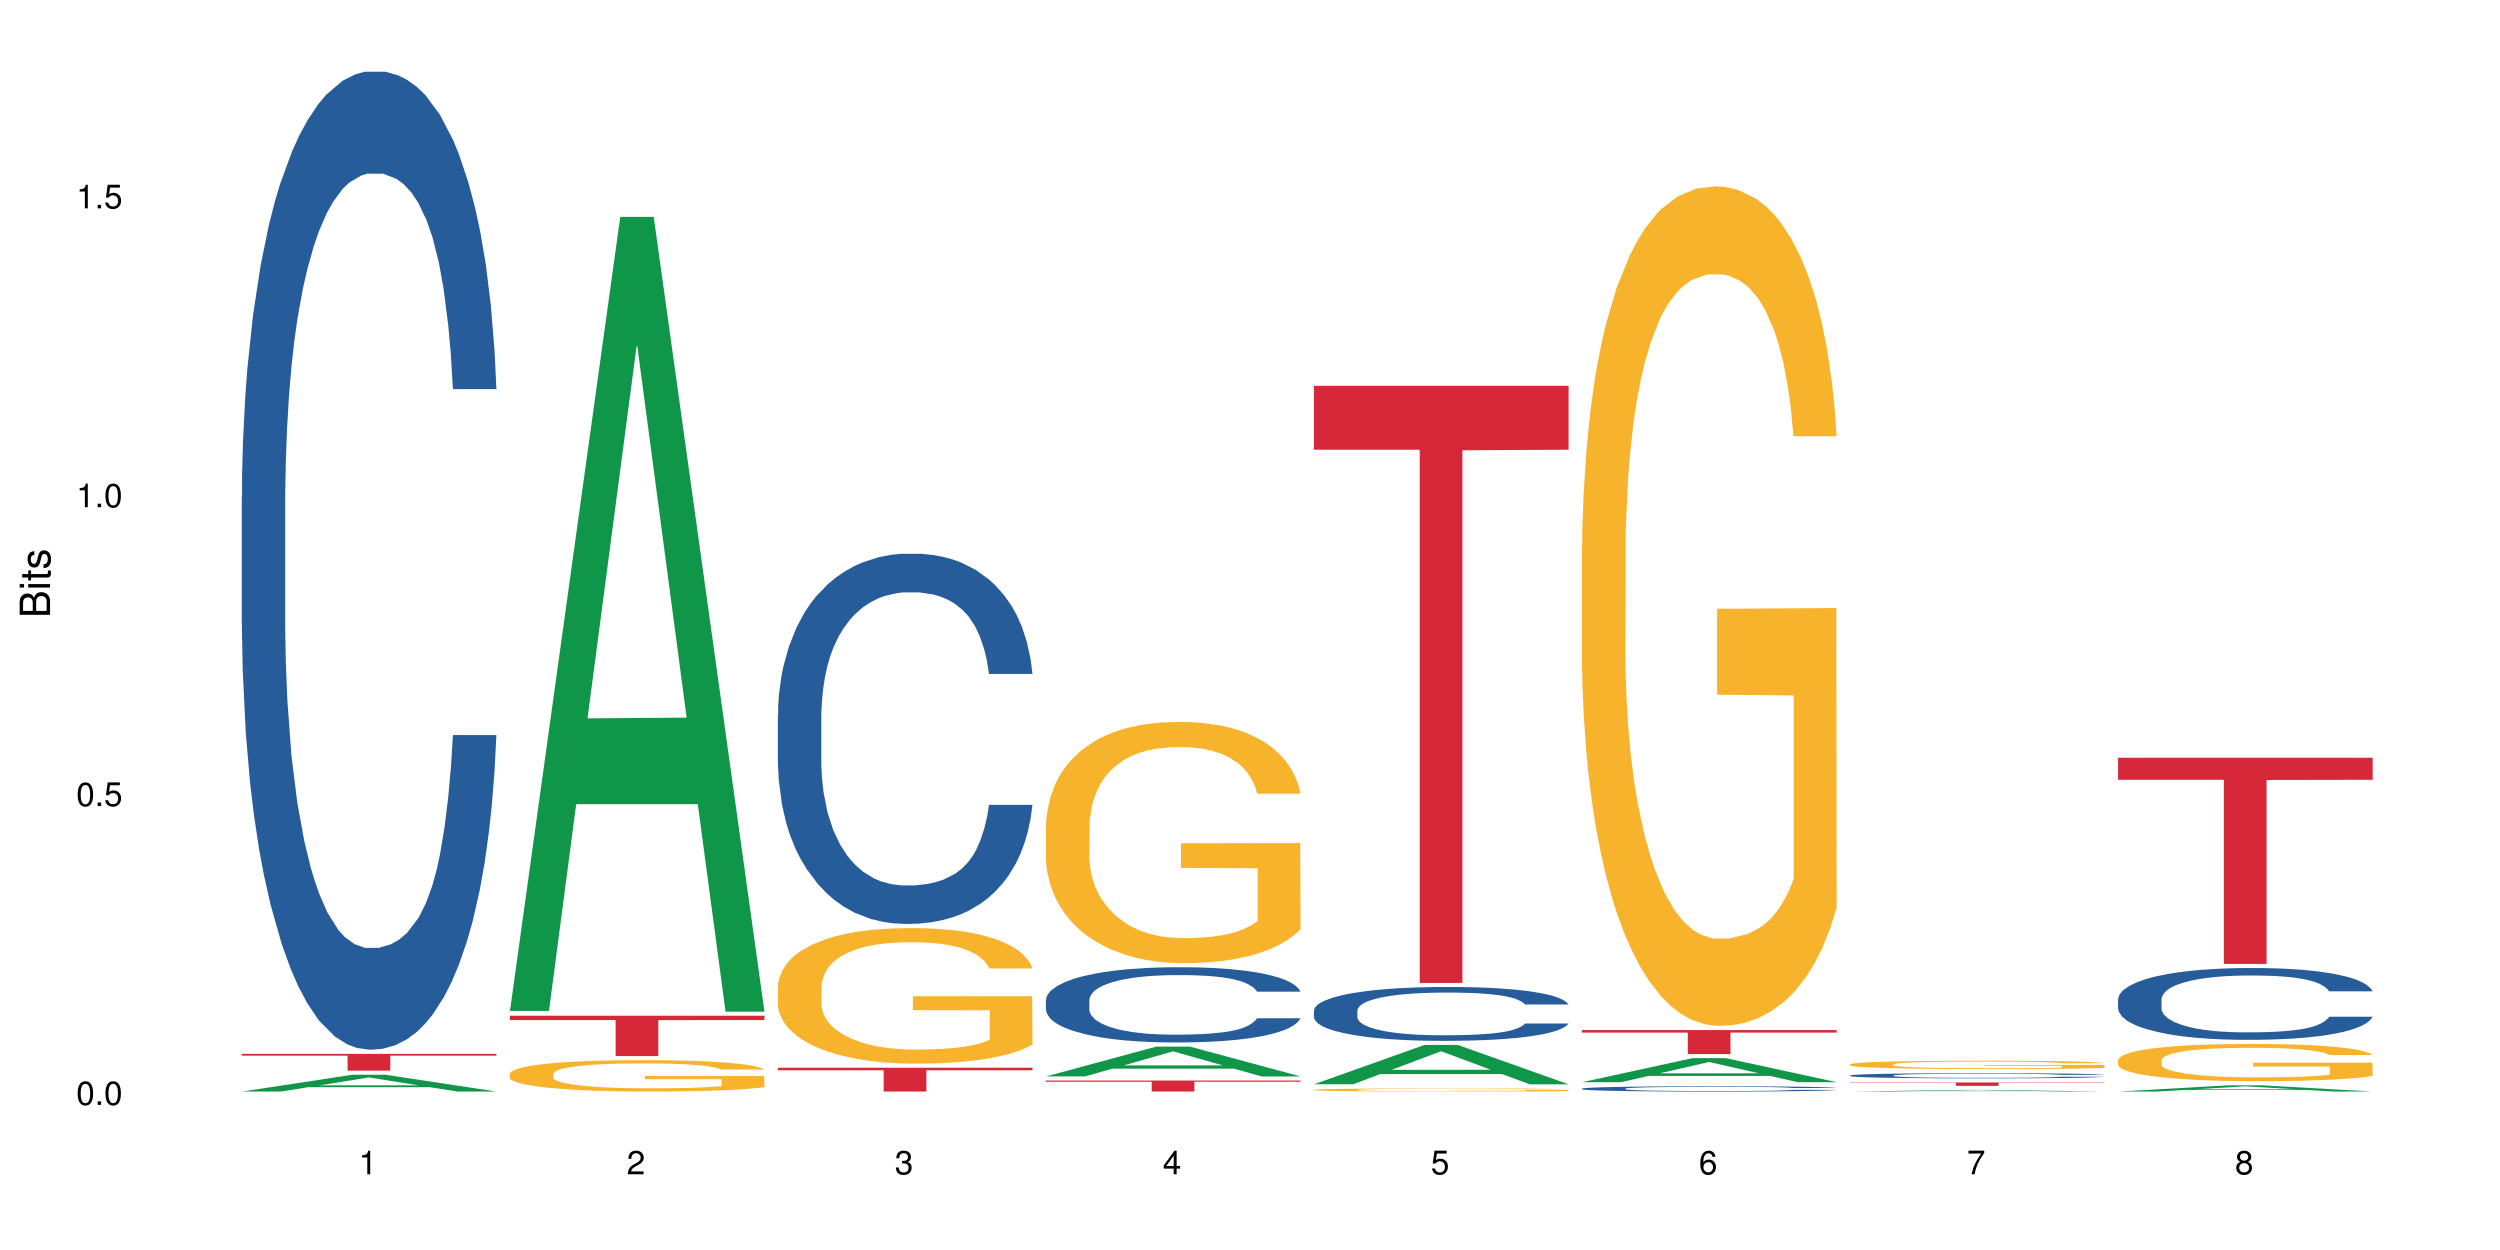 <?xml version="1.0" encoding="UTF-8"?>
<svg xmlns="http://www.w3.org/2000/svg" xmlns:xlink="http://www.w3.org/1999/xlink" width="720pt" height="360pt" viewBox="0 0 720 360" version="1.1">
<defs>
<g>
<symbol overflow="visible" id="glyph0-0">
<path style="stroke:none;" d=""/>
</symbol>
<symbol overflow="visible" id="glyph0-1">
<path style="stroke:none;" d="M 2.641 -6.797 C 2 -6.797 1.422 -6.531 1.078 -6.047 C 0.641 -5.453 0.406 -4.547 0.406 -3.297 C 0.406 -1 1.188 0.219 2.641 0.219 C 4.078 0.219 4.859 -1 4.859 -3.234 C 4.859 -4.562 4.656 -5.438 4.203 -6.047 C 3.844 -6.531 3.281 -6.797 2.641 -6.797 Z M 2.641 -6.047 C 3.547 -6.047 4 -5.125 4 -3.312 C 4 -1.375 3.562 -0.484 2.625 -0.484 C 1.734 -0.484 1.281 -1.422 1.281 -3.281 C 1.281 -5.141 1.734 -6.047 2.641 -6.047 Z M 2.641 -6.047 "/>
</symbol>
<symbol overflow="visible" id="glyph0-2">
<path style="stroke:none;" d="M 1.828 -1 L 0.828 -1 L 0.828 0 L 1.828 0 Z M 1.828 -1 "/>
</symbol>
<symbol overflow="visible" id="glyph0-3">
<path style="stroke:none;" d="M 4.562 -6.797 L 1.062 -6.797 L 0.547 -3.094 L 1.328 -3.094 C 1.719 -3.562 2.047 -3.734 2.578 -3.734 C 3.484 -3.734 4.062 -3.109 4.062 -2.094 C 4.062 -1.125 3.484 -0.531 2.578 -0.531 C 1.828 -0.531 1.375 -0.906 1.188 -1.672 L 0.328 -1.672 C 0.453 -1.109 0.547 -0.844 0.75 -0.594 C 1.125 -0.078 1.828 0.219 2.594 0.219 C 3.969 0.219 4.922 -0.781 4.922 -2.219 C 4.922 -3.562 4.031 -4.484 2.719 -4.484 C 2.25 -4.484 1.859 -4.359 1.469 -4.062 L 1.734 -5.969 L 4.562 -5.969 Z M 4.562 -6.797 "/>
</symbol>
<symbol overflow="visible" id="glyph0-4">
<path style="stroke:none;" d="M 2.484 -4.844 L 2.484 0 L 3.328 0 L 3.328 -6.797 L 2.766 -6.797 C 2.469 -5.75 2.281 -5.609 0.984 -5.453 L 0.984 -4.844 Z M 2.484 -4.844 "/>
</symbol>
<symbol overflow="visible" id="glyph0-5">
<path style="stroke:none;" d="M 4.859 -0.828 L 1.281 -0.828 C 1.359 -1.391 1.672 -1.75 2.5 -2.234 L 3.469 -2.75 C 4.406 -3.266 4.906 -3.969 4.906 -4.812 C 4.906 -5.375 4.672 -5.906 4.266 -6.266 C 3.859 -6.625 3.375 -6.797 2.719 -6.797 C 1.859 -6.797 1.219 -6.5 0.844 -5.922 C 0.609 -5.562 0.5 -5.125 0.484 -4.438 L 1.328 -4.438 C 1.359 -4.906 1.406 -5.188 1.531 -5.406 C 1.75 -5.812 2.188 -6.062 2.703 -6.062 C 3.469 -6.062 4.031 -5.516 4.031 -4.781 C 4.031 -4.25 3.719 -3.797 3.125 -3.438 L 2.234 -2.938 C 0.812 -2.141 0.406 -1.5 0.328 0 L 4.859 0 Z M 4.859 -0.828 "/>
</symbol>
<symbol overflow="visible" id="glyph0-6">
<path style="stroke:none;" d="M 2.125 -3.125 L 2.578 -3.125 C 3.516 -3.125 3.984 -2.703 3.984 -1.891 C 3.984 -1.031 3.469 -0.531 2.578 -0.531 C 1.656 -0.531 1.203 -0.984 1.156 -1.969 L 0.312 -1.969 C 0.344 -1.422 0.438 -1.078 0.609 -0.766 C 0.953 -0.109 1.625 0.219 2.547 0.219 C 3.953 0.219 4.859 -0.609 4.859 -1.906 C 4.859 -2.766 4.516 -3.25 3.703 -3.516 C 4.344 -3.766 4.656 -4.25 4.656 -4.938 C 4.656 -6.109 3.875 -6.797 2.578 -6.797 C 1.203 -6.797 0.484 -6.047 0.453 -4.609 L 1.297 -4.609 C 1.312 -5.016 1.344 -5.25 1.453 -5.453 C 1.641 -5.828 2.062 -6.062 2.594 -6.062 C 3.344 -6.062 3.797 -5.625 3.797 -4.906 C 3.797 -4.422 3.609 -4.141 3.25 -3.984 C 3.016 -3.891 2.719 -3.844 2.125 -3.844 Z M 2.125 -3.125 "/>
</symbol>
<symbol overflow="visible" id="glyph0-7">
<path style="stroke:none;" d="M 3.141 -1.625 L 3.141 0 L 3.984 0 L 3.984 -1.625 L 4.984 -1.625 L 4.984 -2.391 L 3.984 -2.391 L 3.984 -6.797 L 3.359 -6.797 L 0.266 -2.516 L 0.266 -1.625 Z M 3.141 -2.391 L 1 -2.391 L 3.141 -5.359 Z M 3.141 -2.391 "/>
</symbol>
<symbol overflow="visible" id="glyph0-8">
<path style="stroke:none;" d="M 4.781 -5.031 C 4.609 -6.141 3.891 -6.797 2.844 -6.797 C 2.094 -6.797 1.422 -6.438 1.031 -5.828 C 0.609 -5.172 0.406 -4.344 0.406 -3.094 C 0.406 -1.953 0.578 -1.234 0.984 -0.625 C 1.359 -0.078 1.953 0.219 2.703 0.219 C 3.984 0.219 4.922 -0.734 4.922 -2.078 C 4.922 -3.344 4.062 -4.234 2.844 -4.234 C 2.172 -4.234 1.641 -3.969 1.281 -3.469 C 1.281 -5.125 1.828 -6.047 2.797 -6.047 C 3.391 -6.047 3.797 -5.672 3.938 -5.031 Z M 2.734 -3.484 C 3.547 -3.484 4.062 -2.922 4.062 -2 C 4.062 -1.156 3.484 -0.531 2.703 -0.531 C 1.922 -0.531 1.328 -1.188 1.328 -2.047 C 1.328 -2.891 1.906 -3.484 2.734 -3.484 Z M 2.734 -3.484 "/>
</symbol>
<symbol overflow="visible" id="glyph0-9">
<path style="stroke:none;" d="M 4.984 -6.797 L 0.438 -6.797 L 0.438 -5.969 L 4.109 -5.969 C 2.5 -3.656 1.828 -2.234 1.328 0 L 2.219 0 C 2.594 -2.172 3.453 -4.047 4.984 -6.094 Z M 4.984 -6.797 "/>
</symbol>
<symbol overflow="visible" id="glyph0-10">
<path style="stroke:none;" d="M 3.75 -3.578 C 4.453 -4 4.688 -4.344 4.688 -4.984 C 4.688 -6.047 3.844 -6.797 2.641 -6.797 C 1.438 -6.797 0.594 -6.047 0.594 -4.984 C 0.594 -4.359 0.828 -4.016 1.516 -3.578 C 0.734 -3.203 0.359 -2.641 0.359 -1.891 C 0.359 -0.641 1.297 0.219 2.641 0.219 C 3.984 0.219 4.922 -0.641 4.922 -1.875 C 4.922 -2.641 4.531 -3.203 3.75 -3.578 Z M 2.641 -6.047 C 3.359 -6.047 3.812 -5.625 3.812 -4.969 C 3.812 -4.344 3.344 -3.922 2.641 -3.922 C 1.922 -3.922 1.453 -4.344 1.453 -4.984 C 1.453 -5.625 1.922 -6.047 2.641 -6.047 Z M 2.641 -3.203 C 3.484 -3.203 4.062 -2.672 4.062 -1.875 C 4.062 -1.062 3.484 -0.531 2.625 -0.531 C 1.797 -0.531 1.219 -1.078 1.219 -1.875 C 1.219 -2.672 1.797 -3.203 2.641 -3.203 Z M 2.641 -3.203 "/>
</symbol>
<symbol overflow="visible" id="glyph1-0">
<path style="stroke:none;" d=""/>
</symbol>
<symbol overflow="visible" id="glyph1-1">
<path style="stroke:none;" d="M 0 -0.953 L 0 -4.891 C 0 -5.719 -0.234 -6.344 -0.734 -6.797 C -1.188 -7.234 -1.812 -7.469 -2.5 -7.469 C -3.547 -7.469 -4.188 -7 -4.625 -5.875 C -4.984 -6.672 -5.641 -7.094 -6.531 -7.094 C -7.156 -7.094 -7.734 -6.859 -8.141 -6.391 C -8.562 -5.938 -8.75 -5.344 -8.75 -4.5 L -8.75 -0.953 Z M -4.984 -2.062 L -7.766 -2.062 L -7.766 -4.219 C -7.766 -4.844 -7.688 -5.203 -7.453 -5.5 C -7.219 -5.812 -6.859 -5.969 -6.375 -5.969 C -5.906 -5.969 -5.531 -5.812 -5.297 -5.5 C -5.062 -5.203 -4.984 -4.844 -4.984 -4.219 Z M -0.984 -2.062 L -4 -2.062 L -4 -4.781 C -4 -5.328 -3.859 -5.688 -3.578 -5.953 C -3.297 -6.219 -2.922 -6.359 -2.484 -6.359 C -2.062 -6.359 -1.688 -6.219 -1.406 -5.953 C -1.109 -5.688 -0.984 -5.328 -0.984 -4.781 Z M -0.984 -2.062 "/>
</symbol>
<symbol overflow="visible" id="glyph1-2">
<path style="stroke:none;" d="M -6.281 -1.797 L -6.281 -0.797 L 0 -0.797 L 0 -1.797 Z M -8.75 -1.797 L -8.75 -0.797 L -7.484 -0.797 L -7.484 -1.797 Z M -8.75 -1.797 "/>
</symbol>
<symbol overflow="visible" id="glyph1-3">
<path style="stroke:none;" d="M -6.281 -3.047 L -6.281 -2.016 L -8.016 -2.016 L -8.016 -1.016 L -6.281 -1.016 L -6.281 -0.172 L -5.469 -0.172 L -5.469 -1.016 L -0.719 -1.016 C -0.078 -1.016 0.281 -1.453 0.281 -2.234 C 0.281 -2.469 0.25 -2.719 0.188 -3.047 L -0.641 -3.047 C -0.609 -2.922 -0.594 -2.766 -0.594 -2.562 C -0.594 -2.141 -0.719 -2.016 -1.156 -2.016 L -5.469 -2.016 L -5.469 -3.047 Z M -6.281 -3.047 "/>
</symbol>
<symbol overflow="visible" id="glyph1-4">
<path style="stroke:none;" d="M -4.531 -5.25 C -5.766 -5.25 -6.469 -4.422 -6.469 -2.969 C -6.469 -1.516 -5.719 -0.562 -4.547 -0.562 C -3.562 -0.562 -3.094 -1.062 -2.734 -2.562 L -2.516 -3.484 C -2.344 -4.188 -2.094 -4.469 -1.625 -4.469 C -1.047 -4.469 -0.641 -3.875 -0.641 -3 C -0.641 -2.453 -0.797 -2 -1.062 -1.75 C -1.25 -1.594 -1.422 -1.531 -1.875 -1.469 L -1.875 -0.406 C -0.422 -0.453 0.281 -1.266 0.281 -2.922 C 0.281 -4.5 -0.5 -5.516 -1.719 -5.516 C -2.656 -5.516 -3.172 -4.984 -3.469 -3.734 L -3.703 -2.766 C -3.891 -1.953 -4.156 -1.609 -4.594 -1.609 C -5.172 -1.609 -5.547 -2.125 -5.547 -2.938 C -5.547 -3.75 -5.203 -4.172 -4.531 -4.203 Z M -4.531 -5.25 "/>
</symbol>
</g>
</defs>
<g id="surface46250">
<rect x="0" y="0" width="720" height="360" style="fill:rgb(100%,100%,100%);fill-opacity:1;stroke:none;"/>
<path style=" stroke:none;fill-rule:nonzero;fill:rgb(6.275%,58.824%,28.235%);fill-opacity:1;" d="M 69.629 314.367 L 69.707 314.363 L 101.441 309.531 L 111.078 309.531 L 142.965 314.371 L 131.762 314.371 L 123.77 313.109 L 88.746 313.109 L 80.91 314.367 L 69.629 314.367 L 92.117 312.586 L 120.559 312.582 L 106.375 310.324 L 106.219 310.316 L 106.062 310.332 L 92.039 312.582 L 92.117 312.586 Z M 69.629 314.367 "/>
<path style=" stroke:none;fill-rule:nonzero;fill:rgb(14.51%,36.078%,60%);fill-opacity:1;" d="M 69.629 143.219 L 69.719 142.961 L 69.719 136.781 L 69.988 126.996 L 70.613 114.641 L 71.238 106.145 L 72.848 90.953 L 75.086 76.277 L 77.41 64.949 L 79.109 58.254 L 80.629 53.105 L 84.117 43.578 L 86.355 38.688 L 88.77 34.309 L 91.719 29.934 L 93.867 27.355 L 98.695 23.238 L 102.273 21.434 L 105.047 20.664 L 111.039 20.664 L 114.613 21.691 L 117.207 22.98 L 120.07 25.039 L 122.484 27.355 L 126.688 33.023 L 130.445 40.23 L 132.145 44.352 L 134.828 52.332 L 136.883 60.055 L 138.316 66.75 L 139.926 76.277 L 141.355 87.863 L 142.43 100.992 L 142.965 112.066 L 130.445 112.066 L 129.82 101.766 L 129.102 93.785 L 127.762 83.227 L 126.422 75.762 L 124.543 68.293 L 122.844 63.402 L 120.516 58.512 L 118.461 55.422 L 116.312 53.105 L 114.258 51.559 L 110.32 50.016 L 105.762 50.016 L 104.062 50.531 L 100.574 52.59 L 98.695 54.391 L 96.012 57.996 L 94.133 61.344 L 91.898 66.492 L 90.379 70.871 L 88.5 77.562 L 87.16 83.484 L 85.637 91.98 L 84.742 98.418 L 83.938 105.629 L 83.223 114.125 L 82.688 123.137 L 82.328 132.664 L 82.148 141.93 L 82.148 181.84 L 82.328 191.109 L 82.777 201.922 L 83.938 217.629 L 85.637 231.273 L 87.605 242.086 L 89.484 249.812 L 90.559 253.414 L 91.988 257.535 L 94.223 262.684 L 97.445 267.832 L 99.32 269.895 L 102.184 271.953 L 105.137 272.984 L 109.07 272.984 L 112.559 271.953 L 114.883 270.664 L 117.297 268.605 L 120.605 264.23 L 122.664 260.109 L 124.453 255.219 L 125.793 250.324 L 126.688 246.207 L 128.031 238.223 L 129.102 229.469 L 129.906 220.461 L 130.445 211.707 L 142.965 211.707 L 142.43 222.004 L 141.625 232.047 L 140.82 239.512 L 139.566 248.523 L 138.137 256.504 L 136.078 265.516 L 134.379 271.438 L 132.145 277.875 L 130.086 282.766 L 127.852 287.145 L 124.543 292.293 L 122.395 294.867 L 120.07 297.184 L 117.297 299.246 L 113.809 301.047 L 110.055 302.078 L 106.566 302.336 L 102.809 301.82 L 100.035 300.789 L 96.371 298.473 L 91.809 293.84 L 88.5 288.945 L 85.906 284.055 L 83.672 278.906 L 81.168 271.953 L 77.945 260.625 L 75.98 251.871 L 74.637 244.66 L 73.117 234.621 L 72.043 225.609 L 70.793 211.191 L 69.898 192.91 L 69.629 178.75 Z M 69.629 143.219 "/>
<path style=" stroke:none;fill-rule:nonzero;fill:rgb(83.922%,15.686%,22.353%);fill-opacity:1;" d="M 69.629 303.516 L 142.965 303.516 L 142.965 304.031 L 112.402 304.035 L 112.402 308.352 L 100.105 308.352 L 100.105 304.039 L 99.926 304.031 L 69.629 304.031 Z M 69.629 303.516 "/>
<path style=" stroke:none;fill-rule:nonzero;fill:rgb(6.275%,58.824%,28.235%);fill-opacity:1;" d="M 146.824 291.145 L 146.902 290.93 L 178.637 62.449 L 188.273 62.449 L 220.16 291.363 L 208.957 291.363 L 200.965 231.609 L 165.941 231.609 L 158.109 291.145 L 146.824 291.145 L 169.312 206.891 L 197.754 206.676 L 183.57 99.848 L 183.414 99.633 L 183.258 100.277 L 169.234 206.676 L 169.312 206.891 Z M 146.824 291.145 "/>
<path style=" stroke:none;fill-rule:nonzero;fill:rgb(96.863%,70.196%,16.863%);fill-opacity:1;" d="M 146.824 309.199 L 146.914 309.191 L 146.914 309.023 L 147.273 308.652 L 148.168 308.141 L 149.328 307.719 L 150.582 307.391 L 151.387 307.215 L 152.727 306.969 L 153.891 306.785 L 156.844 306.414 L 160.598 306.066 L 162.656 305.918 L 164.98 305.777 L 168.289 305.621 L 169.809 305.562 L 174.461 305.43 L 179.738 305.348 L 185.551 305.324 L 188.234 305.332 L 191.898 305.363 L 196.91 305.457 L 199.77 305.539 L 202.008 305.621 L 204.332 305.73 L 207.195 305.895 L 209.875 306.094 L 212.023 306.289 L 214.168 306.539 L 215.957 306.805 L 217.477 307.094 L 218.82 307.438 L 219.625 307.727 L 220.16 308.016 L 207.73 308.016 L 207.016 307.727 L 206.211 307.504 L 204.867 307.23 L 203.527 307.035 L 202.184 306.879 L 199.68 306.664 L 197.535 306.531 L 194.852 306.414 L 192.258 306.34 L 189.305 306.289 L 187.52 306.273 L 182.777 306.273 L 178.484 306.332 L 175.98 306.398 L 174.191 306.465 L 171.688 306.59 L 170.168 306.688 L 169.273 306.754 L 166.59 307.008 L 164.801 307.242 L 163.816 307.398 L 162.566 307.645 L 161.672 307.867 L 160.688 308.199 L 160.152 308.445 L 159.434 309.008 L 159.348 310.496 L 159.613 310.809 L 160.152 311.148 L 160.867 311.445 L 161.941 311.762 L 163.012 312 L 164.891 312.32 L 166.5 312.535 L 167.754 312.676 L 170.168 312.898 L 171.152 312.973 L 173.477 313.125 L 175.891 313.238 L 178.844 313.34 L 181.078 313.387 L 184.656 313.43 L 189.219 313.43 L 194.582 313.379 L 197.98 313.312 L 200.309 313.246 L 201.828 313.188 L 203.707 313.098 L 205.047 313.016 L 206.301 312.926 L 207.82 312.785 L 207.82 310.809 L 185.73 310.801 L 185.73 309.875 L 220.07 309.867 L 220.16 313.098 L 218.285 313.32 L 215.957 313.535 L 213.723 313.703 L 211.398 313.844 L 208.086 314 L 205.406 314.098 L 201.289 314.215 L 197.535 314.289 L 193.598 314.336 L 190.113 314.363 L 185.996 314.371 L 182.332 314.355 L 178.395 314.305 L 175.266 314.238 L 172.402 314.156 L 169.543 314.047 L 165.965 313.875 L 163.641 313.734 L 161.223 313.562 L 158.809 313.355 L 156.664 313.133 L 155.23 312.957 L 153.801 312.758 L 152.281 312.512 L 150.852 312.23 L 149.777 311.977 L 148.793 311.684 L 148.078 311.414 L 147.363 311.043 L 147.004 310.742 L 146.824 310.488 Z M 146.824 309.199 "/>
<path style=" stroke:none;fill-rule:nonzero;fill:rgb(83.922%,15.686%,22.353%);fill-opacity:1;" d="M 146.824 292.539 L 220.16 292.539 L 220.16 293.781 L 189.598 293.793 L 189.598 304.145 L 177.301 304.145 L 177.301 293.805 L 177.121 293.781 L 146.824 293.781 Z M 146.824 292.539 "/>
<path style=" stroke:none;fill-rule:nonzero;fill:rgb(14.51%,36.078%,60%);fill-opacity:1;" d="M 224.02 205.879 L 224.109 205.781 L 224.109 203.445 L 224.379 199.742 L 225.004 195.062 L 225.633 191.848 L 227.242 186.098 L 229.477 180.543 L 231.801 176.254 L 233.5 173.723 L 235.023 171.773 L 238.508 168.164 L 240.746 166.312 L 243.16 164.656 L 246.113 163 L 248.258 162.027 L 253.086 160.469 L 256.664 159.785 L 259.438 159.492 L 265.43 159.492 L 269.008 159.883 L 271.602 160.371 L 274.461 161.148 L 276.875 162.027 L 281.082 164.172 L 284.836 166.898 L 286.535 168.457 L 289.219 171.48 L 291.277 174.402 L 292.707 176.938 L 294.316 180.543 L 295.746 184.926 L 296.82 189.898 L 297.355 194.09 L 284.836 194.09 L 284.211 190.191 L 283.496 187.168 L 282.152 183.172 L 280.812 180.348 L 278.934 177.52 L 277.234 175.668 L 274.91 173.816 L 272.852 172.648 L 270.707 171.773 L 268.648 171.188 L 264.715 170.602 L 260.152 170.602 L 258.453 170.797 L 254.965 171.578 L 253.086 172.258 L 250.406 173.625 L 248.527 174.891 L 246.289 176.84 L 244.77 178.496 L 242.891 181.031 L 241.551 183.27 L 240.031 186.488 L 239.137 188.922 L 238.332 191.652 L 237.613 194.867 L 237.078 198.277 L 236.723 201.883 L 236.543 205.395 L 236.543 220.496 L 236.723 224.008 L 237.168 228.098 L 238.332 234.043 L 240.031 239.207 L 241.996 243.301 L 243.875 246.227 L 244.949 247.59 L 246.379 249.148 L 248.617 251.098 L 251.836 253.047 L 253.715 253.828 L 256.574 254.605 L 259.527 254.996 L 263.461 254.996 L 266.949 254.605 L 269.273 254.117 L 271.691 253.34 L 275 251.684 L 277.055 250.125 L 278.844 248.273 L 280.188 246.422 L 281.082 244.859 L 282.422 241.84 L 283.496 238.527 L 284.301 235.117 L 284.836 231.801 L 297.355 231.801 L 296.82 235.699 L 296.016 239.5 L 295.211 242.328 L 293.957 245.738 L 292.527 248.758 L 290.473 252.168 L 288.773 254.41 L 286.535 256.848 L 284.48 258.699 L 282.242 260.355 L 278.934 262.305 L 276.789 263.281 L 274.461 264.156 L 271.691 264.938 L 268.203 265.617 L 264.445 266.008 L 260.957 266.105 L 257.203 265.91 L 254.43 265.52 L 250.762 264.645 L 246.199 262.891 L 242.891 261.039 L 240.297 259.188 L 238.062 257.238 L 235.559 254.605 L 232.34 250.316 L 230.371 247.004 L 229.031 244.277 L 227.508 240.477 L 226.438 237.066 L 225.184 231.605 L 224.289 224.688 L 224.02 219.328 Z M 224.02 205.879 "/>
<path style=" stroke:none;fill-rule:nonzero;fill:rgb(96.863%,70.196%,16.863%);fill-opacity:1;" d="M 224.02 284.008 L 224.109 283.973 L 224.109 283.258 L 224.469 281.652 L 225.363 279.441 L 226.523 277.625 L 227.777 276.199 L 228.582 275.449 L 229.926 274.379 L 231.086 273.598 L 234.039 271.992 L 237.793 270.492 L 239.852 269.852 L 242.176 269.246 L 245.484 268.57 L 247.004 268.32 L 251.656 267.75 L 256.934 267.391 L 262.746 267.285 L 265.43 267.32 L 269.098 267.465 L 274.105 267.855 L 276.965 268.211 L 279.203 268.57 L 281.527 269.031 L 284.391 269.746 L 287.074 270.602 L 289.219 271.457 L 291.367 272.527 L 293.152 273.668 L 294.676 274.914 L 296.016 276.414 L 296.82 277.66 L 297.355 278.91 L 284.926 278.91 L 284.211 277.66 L 283.406 276.699 L 282.062 275.52 L 280.723 274.664 L 279.383 273.988 L 276.875 273.062 L 274.73 272.492 L 272.047 271.992 L 269.453 271.672 L 266.504 271.457 L 264.715 271.387 L 259.973 271.387 L 255.68 271.637 L 253.176 271.922 L 251.387 272.207 L 248.883 272.738 L 247.363 273.168 L 246.469 273.453 L 243.785 274.559 L 241.996 275.559 L 241.016 276.234 L 239.762 277.305 L 238.867 278.266 L 237.883 279.691 L 237.348 280.762 L 236.633 283.188 L 236.543 289.605 L 236.809 290.961 L 237.348 292.422 L 238.062 293.703 L 239.137 295.059 L 240.207 296.094 L 242.086 297.484 L 243.695 298.41 L 244.949 299.016 L 247.363 299.98 L 248.348 300.301 L 250.672 300.941 L 253.086 301.441 L 256.039 301.871 L 258.273 302.082 L 261.852 302.262 L 266.414 302.262 L 271.777 302.047 L 275.176 301.762 L 277.504 301.477 L 279.023 301.227 L 280.902 300.836 L 282.242 300.48 L 283.496 300.086 L 285.016 299.48 L 285.016 290.961 L 262.926 290.922 L 262.926 286.93 L 297.27 286.895 L 297.355 300.836 L 295.48 301.797 L 293.152 302.727 L 290.918 303.438 L 288.594 304.043 L 285.285 304.723 L 282.602 305.148 L 278.488 305.648 L 274.73 305.969 L 270.797 306.184 L 267.309 306.289 L 263.195 306.328 L 259.527 306.254 L 255.59 306.043 L 252.461 305.758 L 249.598 305.398 L 246.738 304.938 L 243.16 304.188 L 240.836 303.582 L 238.422 302.832 L 236.004 301.941 L 233.859 300.977 L 232.43 300.23 L 230.996 299.375 L 229.477 298.305 L 228.047 297.094 L 226.973 295.988 L 225.988 294.738 L 225.273 293.562 L 224.559 291.957 L 224.199 290.676 L 224.02 289.57 Z M 224.02 284.008 "/>
<path style=" stroke:none;fill-rule:nonzero;fill:rgb(83.922%,15.686%,22.353%);fill-opacity:1;" d="M 224.02 307.508 L 297.355 307.508 L 297.355 308.242 L 266.793 308.246 L 266.793 314.371 L 254.496 314.371 L 254.496 308.254 L 254.316 308.242 L 224.02 308.242 Z M 224.02 307.508 "/>
<path style=" stroke:none;fill-rule:nonzero;fill:rgb(6.275%,58.824%,28.235%);fill-opacity:1;" d="M 301.219 310.012 L 301.297 310.004 L 333.027 301.414 L 342.664 301.414 L 374.555 310.02 L 363.348 310.02 L 355.355 307.773 L 320.336 307.773 L 312.5 310.012 L 301.219 310.012 L 323.703 306.844 L 352.145 306.836 L 337.965 302.82 L 337.809 302.812 L 337.648 302.836 L 323.625 306.836 L 323.703 306.844 Z M 301.219 310.012 "/>
<path style=" stroke:none;fill-rule:nonzero;fill:rgb(14.51%,36.078%,60%);fill-opacity:1;" d="M 301.219 288 L 301.305 287.98 L 301.305 287.508 L 301.574 286.754 L 302.199 285.805 L 302.828 285.152 L 304.438 283.984 L 306.672 282.855 L 308.996 281.984 L 310.695 281.469 L 312.219 281.074 L 315.707 280.34 L 317.941 279.965 L 320.355 279.629 L 323.309 279.293 L 325.453 279.094 L 330.285 278.777 L 333.859 278.637 L 336.633 278.578 L 342.625 278.578 L 346.203 278.656 L 348.797 278.758 L 351.656 278.914 L 354.074 279.094 L 358.277 279.527 L 362.031 280.082 L 363.73 280.398 L 366.414 281.012 L 368.473 281.605 L 369.902 282.121 L 371.512 282.855 L 372.945 283.746 L 374.016 284.754 L 374.555 285.605 L 362.031 285.605 L 361.406 284.812 L 360.691 284.199 L 359.348 283.391 L 358.008 282.816 L 356.129 282.242 L 354.43 281.863 L 352.105 281.488 L 350.047 281.25 L 347.902 281.074 L 345.844 280.953 L 341.91 280.836 L 337.348 280.836 L 335.648 280.875 L 332.16 281.035 L 330.285 281.172 L 327.602 281.449 L 325.723 281.707 L 323.484 282.102 L 321.965 282.438 L 320.086 282.953 L 318.746 283.41 L 317.227 284.062 L 316.332 284.559 L 315.527 285.109 L 314.812 285.766 L 314.273 286.457 L 313.918 287.191 L 313.738 287.902 L 313.738 290.969 L 313.918 291.684 L 314.363 292.516 L 315.527 293.723 L 317.227 294.77 L 319.195 295.602 L 321.07 296.195 L 322.145 296.473 L 323.574 296.789 L 325.812 297.188 L 329.031 297.582 L 330.91 297.742 L 333.77 297.898 L 336.723 297.977 L 340.656 297.977 L 344.145 297.898 L 346.473 297.801 L 348.887 297.641 L 352.195 297.305 L 354.25 296.988 L 356.039 296.613 L 357.383 296.234 L 358.277 295.918 L 359.617 295.305 L 360.691 294.633 L 361.496 293.941 L 362.031 293.266 L 374.555 293.266 L 374.016 294.059 L 373.211 294.832 L 372.406 295.406 L 371.156 296.098 L 369.723 296.711 L 367.668 297.402 L 365.969 297.859 L 363.73 298.355 L 361.676 298.73 L 359.438 299.066 L 356.129 299.461 L 353.984 299.66 L 351.656 299.84 L 348.887 299.996 L 345.398 300.137 L 341.641 300.215 L 338.152 300.234 L 334.398 300.195 L 331.625 300.117 L 327.957 299.938 L 323.398 299.582 L 320.086 299.207 L 317.496 298.828 L 315.258 298.434 L 312.754 297.898 L 309.535 297.027 L 307.566 296.355 L 306.227 295.801 L 304.707 295.027 L 303.633 294.336 L 302.379 293.227 L 301.484 291.82 L 301.219 290.734 Z M 301.219 288 "/>
<path style=" stroke:none;fill-rule:nonzero;fill:rgb(96.863%,70.196%,16.863%);fill-opacity:1;" d="M 301.219 237.668 L 301.305 237.602 L 301.305 236.332 L 301.664 233.477 L 302.559 229.543 L 303.723 226.305 L 304.973 223.766 L 305.777 222.434 L 307.121 220.527 L 308.281 219.133 L 311.234 216.277 L 314.988 213.609 L 317.047 212.469 L 319.371 211.391 L 322.68 210.184 L 324.203 209.738 L 328.852 208.723 L 334.129 208.09 L 339.941 207.898 L 342.625 207.961 L 346.293 208.215 L 351.301 208.914 L 354.164 209.547 L 356.398 210.184 L 358.723 211.008 L 361.586 212.277 L 364.27 213.801 L 366.414 215.324 L 368.562 217.227 L 370.352 219.258 L 371.871 221.48 L 373.211 224.148 L 374.016 226.367 L 374.555 228.59 L 362.121 228.59 L 361.406 226.367 L 360.602 224.656 L 359.262 222.559 L 357.918 221.035 L 356.578 219.832 L 354.074 218.18 L 351.926 217.164 L 349.242 216.277 L 346.648 215.703 L 343.699 215.324 L 341.91 215.199 L 337.168 215.199 L 332.875 215.641 L 330.371 216.148 L 328.586 216.656 L 326.078 217.609 L 324.559 218.371 L 323.664 218.879 L 320.98 220.848 L 319.195 222.625 L 318.211 223.828 L 316.957 225.734 L 316.062 227.445 L 315.078 229.984 L 314.543 231.891 L 313.828 236.207 L 313.738 247.633 L 314.008 250.043 L 314.543 252.645 L 315.258 254.93 L 316.332 257.344 L 317.406 259.184 L 319.281 261.66 L 320.895 263.309 L 322.145 264.387 L 324.559 266.102 L 325.543 266.672 L 327.867 267.816 L 330.285 268.703 L 333.234 269.465 L 335.469 269.848 L 339.047 270.164 L 343.609 270.164 L 348.977 269.781 L 352.375 269.273 L 354.699 268.766 L 356.219 268.324 L 358.098 267.625 L 359.438 266.988 L 360.691 266.293 L 362.211 265.211 L 362.211 250.043 L 340.121 249.98 L 340.121 242.871 L 374.465 242.809 L 374.555 267.625 L 372.676 269.34 L 370.352 270.988 L 368.113 272.258 L 365.789 273.336 L 362.48 274.543 L 359.797 275.305 L 355.684 276.191 L 351.926 276.766 L 347.992 277.145 L 344.504 277.336 L 340.391 277.398 L 336.723 277.273 L 332.789 276.891 L 329.656 276.383 L 326.797 275.75 L 323.934 274.926 L 320.355 273.59 L 318.031 272.512 L 315.617 271.18 L 313.203 269.594 L 311.055 267.879 L 309.625 266.547 L 308.191 265.023 L 306.672 263.117 L 305.242 260.961 L 304.168 258.992 L 303.184 256.77 L 302.469 254.676 L 301.754 251.82 L 301.395 249.535 L 301.219 247.566 Z M 301.219 237.668 "/>
<path style=" stroke:none;fill-rule:nonzero;fill:rgb(83.922%,15.686%,22.353%);fill-opacity:1;" d="M 301.219 311.199 L 374.555 311.199 L 374.555 311.539 L 343.988 311.543 L 343.988 314.371 L 331.691 314.371 L 331.691 311.547 L 331.516 311.539 L 301.219 311.539 Z M 301.219 311.199 "/>
<path style=" stroke:none;fill-rule:nonzero;fill:rgb(6.275%,58.824%,28.235%);fill-opacity:1;" d="M 378.414 312.273 L 378.492 312.262 L 410.223 300.945 L 419.859 300.945 L 451.75 312.285 L 440.547 312.285 L 432.555 309.324 L 397.531 309.324 L 389.695 312.273 L 378.414 312.273 L 400.898 308.102 L 429.34 308.09 L 415.16 302.801 L 415.004 302.789 L 414.848 302.82 L 400.82 308.09 L 400.898 308.102 Z M 378.414 312.273 "/>
<path style=" stroke:none;fill-rule:nonzero;fill:rgb(14.51%,36.078%,60%);fill-opacity:1;" d="M 378.414 291.008 L 378.504 290.992 L 378.504 290.652 L 378.77 290.113 L 379.398 289.434 L 380.023 288.965 L 381.633 288.129 L 383.867 287.32 L 386.195 286.695 L 387.895 286.328 L 389.414 286.043 L 392.902 285.52 L 395.137 285.25 L 397.551 285.008 L 400.504 284.77 L 402.648 284.625 L 407.48 284.398 L 411.055 284.301 L 413.828 284.258 L 419.82 284.258 L 423.398 284.316 L 425.992 284.387 L 428.855 284.5 L 431.27 284.625 L 435.473 284.938 L 439.227 285.336 L 440.926 285.562 L 443.609 286 L 445.668 286.426 L 447.098 286.797 L 448.707 287.32 L 450.141 287.957 L 451.211 288.68 L 451.75 289.289 L 439.227 289.289 L 438.602 288.723 L 437.887 288.285 L 436.547 287.703 L 435.203 287.293 L 433.324 286.879 L 431.625 286.613 L 429.301 286.344 L 427.246 286.172 L 425.098 286.043 L 423.039 285.961 L 419.105 285.875 L 414.543 285.875 L 412.844 285.902 L 409.355 286.016 L 407.48 286.113 L 404.797 286.312 L 402.918 286.496 L 400.684 286.781 L 399.16 287.023 L 397.285 287.391 L 395.941 287.719 L 394.422 288.184 L 393.527 288.539 L 392.723 288.938 L 392.008 289.402 L 391.469 289.902 L 391.113 290.426 L 390.934 290.934 L 390.934 293.133 L 391.113 293.645 L 391.559 294.238 L 392.723 295.102 L 394.422 295.855 L 396.391 296.449 L 398.266 296.875 L 399.34 297.074 L 400.773 297.301 L 403.008 297.586 L 406.227 297.867 L 408.105 297.98 L 410.969 298.094 L 413.918 298.152 L 417.855 298.152 L 421.34 298.094 L 423.668 298.023 L 426.082 297.91 L 429.391 297.668 L 431.449 297.441 L 433.234 297.172 L 434.578 296.902 L 435.473 296.676 L 436.812 296.238 L 437.887 295.754 L 438.691 295.258 L 439.227 294.777 L 451.75 294.777 L 451.211 295.344 L 450.406 295.898 L 449.602 296.309 L 448.352 296.805 L 446.918 297.242 L 444.863 297.742 L 443.164 298.066 L 440.926 298.422 L 438.871 298.691 L 436.637 298.93 L 433.324 299.215 L 431.18 299.355 L 428.855 299.484 L 426.082 299.598 L 422.594 299.695 L 418.836 299.754 L 415.348 299.77 L 411.594 299.738 L 408.82 299.684 L 405.152 299.555 L 400.594 299.301 L 397.285 299.031 L 394.691 298.762 L 392.453 298.477 L 389.949 298.094 L 386.73 297.473 L 384.762 296.988 L 383.422 296.594 L 381.902 296.039 L 380.828 295.543 L 379.574 294.75 L 378.68 293.742 L 378.414 292.961 Z M 378.414 291.008 "/>
<path style=" stroke:none;fill-rule:nonzero;fill:rgb(96.863%,70.196%,16.863%);fill-opacity:1;" d="M 378.414 313.852 L 378.504 313.852 L 378.504 313.836 L 378.859 313.797 L 379.754 313.746 L 380.918 313.703 L 382.168 313.672 L 382.973 313.652 L 384.316 313.629 L 385.477 313.609 L 388.43 313.574 L 392.188 313.539 L 394.242 313.523 L 396.566 313.508 L 399.879 313.492 L 401.398 313.488 L 406.047 313.477 L 411.324 313.465 L 419.82 313.465 L 423.488 313.469 L 428.496 313.477 L 431.359 313.484 L 433.594 313.492 L 435.918 313.504 L 438.781 313.52 L 441.465 313.543 L 443.609 313.562 L 445.758 313.586 L 447.547 313.613 L 449.066 313.641 L 450.406 313.676 L 451.211 313.703 L 451.75 313.734 L 439.316 313.734 L 438.602 313.703 L 437.797 313.684 L 436.457 313.656 L 435.113 313.637 L 433.773 313.621 L 431.27 313.598 L 429.121 313.586 L 426.438 313.574 L 423.848 313.566 L 420.895 313.562 L 419.105 313.559 L 414.367 313.559 L 410.074 313.566 L 407.57 313.57 L 405.781 313.578 L 403.277 313.59 L 401.754 313.602 L 400.859 313.605 L 398.18 313.633 L 396.391 313.656 L 395.406 313.672 L 394.152 313.695 L 393.258 313.719 L 392.277 313.754 L 391.738 313.777 L 391.023 313.832 L 390.934 313.98 L 391.203 314.016 L 391.738 314.047 L 392.453 314.078 L 393.527 314.109 L 394.602 314.133 L 396.48 314.164 L 398.09 314.188 L 399.34 314.199 L 401.754 314.223 L 402.738 314.23 L 405.066 314.246 L 407.48 314.258 L 410.43 314.266 L 412.668 314.273 L 416.242 314.277 L 420.805 314.277 L 426.172 314.27 L 429.57 314.266 L 431.895 314.258 L 433.414 314.254 L 435.293 314.242 L 436.637 314.234 L 437.887 314.227 L 439.406 314.211 L 439.406 314.016 L 417.316 314.012 L 417.316 313.922 L 451.66 313.918 L 451.75 314.242 L 449.871 314.266 L 447.547 314.285 L 445.309 314.305 L 442.984 314.316 L 439.676 314.332 L 436.992 314.344 L 432.879 314.355 L 429.121 314.363 L 425.188 314.367 L 421.699 314.371 L 417.586 314.371 L 413.918 314.367 L 409.984 314.363 L 406.852 314.355 L 403.992 314.348 L 401.129 314.34 L 397.551 314.32 L 395.227 314.309 L 390.398 314.27 L 388.25 314.246 L 386.82 314.23 L 385.391 314.211 L 383.867 314.184 L 382.438 314.156 L 381.363 314.129 L 380.379 314.102 L 379.664 314.074 L 378.949 314.035 L 378.594 314.008 L 378.414 313.98 Z M 378.414 313.852 "/>
<path style=" stroke:none;fill-rule:nonzero;fill:rgb(83.922%,15.686%,22.353%);fill-opacity:1;" d="M 378.414 111.109 L 451.75 111.109 L 451.75 129.516 L 421.184 129.676 L 421.184 283.078 L 408.887 283.078 L 408.887 129.84 L 408.711 129.516 L 378.414 129.516 Z M 378.414 111.109 "/>
<path style=" stroke:none;fill-rule:nonzero;fill:rgb(6.275%,58.824%,28.235%);fill-opacity:1;" d="M 455.609 311.664 L 455.688 311.656 L 487.418 304.75 L 497.055 304.75 L 528.945 311.672 L 517.742 311.672 L 509.75 309.863 L 474.727 309.863 L 466.891 311.664 L 455.609 311.664 L 478.094 309.117 L 506.535 309.109 L 492.355 305.883 L 492.199 305.875 L 492.043 305.895 L 478.016 309.109 L 478.094 309.117 Z M 455.609 311.664 "/>
<path style=" stroke:none;fill-rule:nonzero;fill:rgb(14.51%,36.078%,60%);fill-opacity:1;" d="M 455.609 313.512 L 455.699 313.512 L 455.699 313.477 L 455.965 313.426 L 456.594 313.359 L 457.219 313.312 L 458.828 313.23 L 461.066 313.152 L 463.391 313.09 L 465.09 313.055 L 466.609 313.023 L 470.098 312.973 L 472.332 312.949 L 474.746 312.926 L 477.699 312.898 L 479.848 312.887 L 484.676 312.863 L 488.254 312.855 L 491.023 312.852 L 497.016 312.852 L 500.594 312.855 L 503.188 312.863 L 506.051 312.875 L 508.465 312.887 L 512.668 312.918 L 516.426 312.957 L 518.125 312.977 L 520.805 313.02 L 522.863 313.062 L 524.293 313.098 L 525.906 313.152 L 527.336 313.215 L 528.41 313.285 L 528.945 313.344 L 516.426 313.344 L 515.797 313.289 L 515.082 313.246 L 513.742 313.188 L 512.398 313.148 L 510.523 313.105 L 508.824 313.082 L 506.496 313.055 L 504.441 313.039 L 502.293 313.023 L 500.238 313.016 L 496.301 313.008 L 491.742 313.008 L 490.043 313.012 L 486.555 313.023 L 484.676 313.031 L 481.992 313.051 L 480.113 313.07 L 477.879 313.098 L 476.359 313.121 L 474.48 313.156 L 473.137 313.188 L 471.617 313.234 L 470.723 313.27 L 469.918 313.309 L 469.203 313.355 L 468.668 313.402 L 468.309 313.453 L 468.129 313.504 L 468.129 313.719 L 468.309 313.77 L 468.758 313.828 L 469.918 313.914 L 471.617 313.988 L 473.586 314.047 L 475.465 314.086 L 476.535 314.105 L 477.969 314.129 L 480.203 314.156 L 483.422 314.184 L 485.301 314.195 L 488.164 314.207 L 491.113 314.211 L 495.051 314.211 L 498.539 314.207 L 500.863 314.199 L 503.277 314.188 L 506.586 314.164 L 508.645 314.145 L 510.434 314.117 L 511.773 314.09 L 512.668 314.066 L 514.008 314.023 L 515.082 313.977 L 515.887 313.93 L 516.426 313.883 L 528.945 313.883 L 528.41 313.938 L 527.605 313.992 L 526.797 314.031 L 525.547 314.082 L 524.117 314.125 L 522.059 314.172 L 520.359 314.203 L 518.125 314.238 L 516.066 314.266 L 513.832 314.289 L 510.523 314.316 L 508.375 314.332 L 506.051 314.344 L 503.277 314.355 L 499.789 314.363 L 496.035 314.371 L 492.547 314.371 L 488.789 314.367 L 486.016 314.363 L 482.352 314.352 L 477.789 314.324 L 474.48 314.297 L 471.887 314.273 L 469.648 314.246 L 467.145 314.207 L 463.926 314.145 L 461.957 314.098 L 460.617 314.059 L 459.098 314.004 L 458.023 313.957 L 456.773 313.879 L 455.879 313.781 L 455.609 313.703 Z M 455.609 313.512 "/>
<path style=" stroke:none;fill-rule:nonzero;fill:rgb(96.863%,70.196%,16.863%);fill-opacity:1;" d="M 455.609 157.227 L 455.699 157.008 L 455.699 152.59 L 456.055 142.652 L 456.949 128.961 L 458.113 117.695 L 459.367 108.863 L 460.172 104.227 L 461.512 97.602 L 462.676 92.742 L 465.625 82.805 L 469.383 73.531 L 471.438 69.555 L 473.766 65.801 L 477.074 61.605 L 478.594 60.059 L 483.246 56.527 L 488.52 54.316 L 494.336 53.656 L 497.016 53.875 L 500.684 54.758 L 505.691 57.188 L 508.555 59.395 L 510.789 61.605 L 513.117 64.477 L 515.977 68.891 L 518.66 74.191 L 520.805 79.492 L 522.953 86.117 L 524.742 93.184 L 526.262 100.914 L 527.605 110.188 L 528.41 117.918 L 528.945 125.648 L 516.516 125.648 L 515.797 117.918 L 514.992 111.957 L 513.652 104.668 L 512.309 99.367 L 510.969 95.172 L 508.465 89.43 L 506.316 85.898 L 503.637 82.805 L 501.043 80.816 L 498.09 79.492 L 496.301 79.051 L 491.562 79.051 L 487.27 80.598 L 484.766 82.363 L 482.977 84.129 L 480.473 87.441 L 478.953 90.094 L 478.059 91.859 L 475.375 98.707 L 473.586 104.891 L 472.602 109.086 L 471.348 115.711 L 470.457 121.672 L 469.473 130.504 L 468.934 137.133 L 468.219 152.148 L 468.129 191.898 L 468.398 200.289 L 468.934 209.344 L 469.648 217.293 L 470.723 225.688 L 471.797 232.09 L 473.676 240.703 L 475.285 246.445 L 476.535 250.199 L 478.953 256.16 L 479.934 258.148 L 482.262 262.125 L 484.676 265.215 L 487.625 267.867 L 489.863 269.191 L 493.441 270.297 L 498 270.297 L 503.367 268.969 L 506.766 267.203 L 509.09 265.438 L 510.609 263.891 L 512.488 261.461 L 513.832 259.254 L 515.082 256.824 L 516.602 253.07 L 516.602 200.289 L 494.512 200.07 L 494.512 175.336 L 528.855 175.113 L 528.945 261.461 L 527.066 267.426 L 524.742 273.168 L 522.508 277.582 L 520.18 281.336 L 516.871 285.535 L 514.188 288.184 L 510.074 291.273 L 506.316 293.262 L 502.383 294.586 L 498.895 295.25 L 494.781 295.473 L 491.113 295.027 L 487.18 293.703 L 484.051 291.938 L 481.188 289.73 L 478.324 286.859 L 474.746 282.223 L 472.422 278.465 L 470.008 273.828 L 467.594 268.309 L 465.445 262.344 L 464.016 257.707 L 462.586 252.406 L 461.066 245.781 L 459.633 238.273 L 458.559 231.43 L 457.578 223.699 L 456.859 216.41 L 456.145 206.473 L 455.789 198.523 L 455.609 191.676 Z M 455.609 157.227 "/>
<path style=" stroke:none;fill-rule:nonzero;fill:rgb(83.922%,15.686%,22.353%);fill-opacity:1;" d="M 455.609 296.652 L 528.945 296.652 L 528.945 297.391 L 498.383 297.398 L 498.383 303.57 L 486.086 303.57 L 486.086 297.402 L 485.906 297.391 L 455.609 297.391 Z M 455.609 296.652 "/>
<path style=" stroke:none;fill-rule:nonzero;fill:rgb(6.275%,58.824%,28.235%);fill-opacity:1;" d="M 532.805 314.371 L 532.883 314.371 L 564.617 313.906 L 574.254 313.906 L 606.141 314.371 L 594.938 314.371 L 586.945 314.25 L 551.922 314.25 L 544.086 314.371 L 532.805 314.371 L 555.293 314.199 L 583.734 314.199 L 569.551 313.98 L 569.395 313.98 L 569.238 313.984 L 555.215 314.199 L 555.293 314.199 Z M 532.805 314.371 "/>
<path style=" stroke:none;fill-rule:nonzero;fill:rgb(14.51%,36.078%,60%);fill-opacity:1;" d="M 532.805 309.727 L 532.895 309.723 L 532.895 309.691 L 533.164 309.641 L 533.789 309.574 L 534.414 309.527 L 536.023 309.449 L 538.262 309.371 L 540.586 309.312 L 542.285 309.277 L 543.805 309.25 L 547.293 309.199 L 549.527 309.172 L 551.945 309.148 L 554.895 309.125 L 557.043 309.113 L 561.871 309.09 L 565.449 309.082 L 568.223 309.078 L 574.215 309.078 L 577.789 309.082 L 580.383 309.09 L 583.246 309.098 L 585.66 309.113 L 589.863 309.141 L 593.621 309.18 L 595.32 309.203 L 598.004 309.246 L 600.059 309.285 L 601.492 309.32 L 603.102 309.371 L 604.531 309.434 L 605.605 309.5 L 606.141 309.562 L 593.621 309.562 L 592.996 309.508 L 592.277 309.465 L 590.938 309.406 L 589.598 309.367 L 587.719 309.328 L 586.02 309.305 L 583.691 309.277 L 581.637 309.262 L 579.488 309.25 L 577.434 309.238 L 573.496 309.23 L 568.938 309.23 L 567.238 309.234 L 563.75 309.246 L 561.871 309.254 L 559.188 309.273 L 557.309 309.293 L 555.074 309.32 L 553.555 309.344 L 551.676 309.379 L 550.336 309.41 L 548.812 309.453 L 547.918 309.488 L 547.113 309.527 L 546.398 309.57 L 545.863 309.621 L 545.504 309.668 L 545.324 309.719 L 545.324 309.93 L 545.504 309.98 L 545.953 310.035 L 547.113 310.121 L 548.812 310.191 L 550.781 310.25 L 552.66 310.289 L 553.734 310.309 L 555.164 310.332 L 557.398 310.359 L 560.617 310.387 L 562.496 310.398 L 565.359 310.406 L 568.309 310.414 L 572.246 310.414 L 575.734 310.406 L 578.059 310.402 L 580.473 310.391 L 583.781 310.367 L 585.84 310.344 L 587.629 310.32 L 588.969 310.293 L 589.863 310.27 L 591.207 310.23 L 592.277 310.184 L 593.082 310.137 L 593.621 310.09 L 606.141 310.09 L 605.605 310.145 L 604.801 310.195 L 603.996 310.234 L 602.742 310.285 L 601.312 310.324 L 599.254 310.375 L 597.555 310.406 L 595.32 310.438 L 593.262 310.465 L 591.027 310.488 L 587.719 310.516 L 585.57 310.527 L 583.246 310.543 L 580.473 310.551 L 576.984 310.562 L 573.23 310.566 L 569.742 310.57 L 565.984 310.566 L 563.211 310.559 L 559.547 310.547 L 554.984 310.523 L 551.676 310.496 L 549.082 310.473 L 546.848 310.445 L 544.344 310.406 L 541.121 310.348 L 539.156 310.301 L 537.812 310.262 L 536.293 310.211 L 535.219 310.16 L 533.969 310.086 L 533.074 309.988 L 532.805 309.914 Z M 532.805 309.727 "/>
<path style=" stroke:none;fill-rule:nonzero;fill:rgb(96.863%,70.196%,16.863%);fill-opacity:1;" d="M 532.805 306.516 L 532.895 306.512 L 532.895 306.469 L 533.254 306.371 L 534.145 306.234 L 535.309 306.121 L 536.562 306.031 L 537.367 305.984 L 538.707 305.918 L 539.871 305.871 L 542.82 305.77 L 546.578 305.68 L 548.637 305.641 L 550.961 305.602 L 554.27 305.559 L 555.789 305.543 L 560.441 305.508 L 565.715 305.488 L 571.531 305.48 L 574.215 305.48 L 577.879 305.492 L 582.887 305.516 L 585.75 305.539 L 587.984 305.559 L 590.312 305.59 L 593.172 305.633 L 595.855 305.684 L 598.004 305.738 L 600.148 305.805 L 601.938 305.875 L 603.457 305.953 L 604.801 306.043 L 605.605 306.121 L 606.141 306.199 L 593.711 306.199 L 592.996 306.121 L 592.188 306.062 L 590.848 305.988 L 589.508 305.938 L 588.164 305.895 L 585.66 305.836 L 583.516 305.801 L 580.832 305.77 L 578.238 305.75 L 575.285 305.738 L 573.496 305.734 L 568.758 305.734 L 564.465 305.75 L 561.961 305.766 L 560.172 305.785 L 557.668 305.816 L 556.148 305.844 L 555.254 305.863 L 552.57 305.93 L 550.781 305.992 L 549.797 306.035 L 548.547 306.102 L 547.652 306.16 L 546.668 306.246 L 546.129 306.312 L 545.414 306.465 L 545.324 306.863 L 545.594 306.945 L 546.129 307.035 L 546.848 307.117 L 547.918 307.199 L 548.992 307.262 L 550.871 307.348 L 552.48 307.406 L 553.734 307.445 L 556.148 307.504 L 557.133 307.523 L 559.457 307.562 L 561.871 307.594 L 564.824 307.621 L 567.059 307.633 L 570.637 307.645 L 575.195 307.645 L 580.562 307.633 L 583.961 307.613 L 586.285 307.598 L 587.809 307.582 L 589.684 307.559 L 591.027 307.535 L 592.277 307.512 L 593.801 307.473 L 593.801 306.945 L 571.707 306.941 L 571.707 306.695 L 606.051 306.695 L 606.141 307.559 L 604.262 307.617 L 601.938 307.676 L 599.703 307.719 L 597.375 307.754 L 594.066 307.797 L 591.383 307.824 L 587.27 307.855 L 583.516 307.875 L 579.578 307.887 L 576.09 307.895 L 571.977 307.898 L 568.309 307.891 L 564.375 307.879 L 561.246 307.863 L 558.383 307.84 L 555.52 307.812 L 551.945 307.766 L 549.617 307.727 L 547.203 307.68 L 544.789 307.625 L 542.645 307.566 L 541.211 307.52 L 539.781 307.465 L 538.262 307.398 L 536.828 307.324 L 535.758 307.258 L 534.773 307.18 L 534.059 307.105 L 533.34 307.008 L 532.984 306.93 L 532.805 306.859 Z M 532.805 306.516 "/>
<path style=" stroke:none;fill-rule:nonzero;fill:rgb(83.922%,15.686%,22.353%);fill-opacity:1;" d="M 532.805 311.75 L 606.141 311.75 L 606.141 311.852 L 575.578 311.855 L 575.578 312.727 L 563.281 312.727 L 563.281 311.855 L 563.102 311.852 L 532.805 311.852 Z M 532.805 311.75 "/>
<path style=" stroke:none;fill-rule:nonzero;fill:rgb(6.275%,58.824%,28.235%);fill-opacity:1;" d="M 610 314.367 L 610.078 314.367 L 641.812 312.57 L 651.449 312.57 L 683.336 314.371 L 672.133 314.371 L 664.141 313.902 L 629.117 313.902 L 621.285 314.367 L 610 314.367 L 632.488 313.707 L 660.93 313.703 L 646.746 312.863 L 646.59 312.863 L 646.434 312.867 L 632.41 313.703 L 632.488 313.707 Z M 610 314.367 "/>
<path style=" stroke:none;fill-rule:nonzero;fill:rgb(14.51%,36.078%,60%);fill-opacity:1;" d="M 610 287.797 L 610.09 287.777 L 610.09 287.324 L 610.359 286.605 L 610.984 285.699 L 611.609 285.074 L 613.219 283.961 L 615.457 282.883 L 617.781 282.051 L 619.48 281.559 L 621 281.184 L 624.488 280.484 L 626.727 280.125 L 629.141 279.805 L 632.09 279.48 L 634.238 279.293 L 639.066 278.992 L 642.645 278.859 L 645.418 278.801 L 651.41 278.801 L 654.988 278.879 L 657.578 278.973 L 660.441 279.125 L 662.855 279.293 L 667.059 279.707 L 670.816 280.238 L 672.516 280.539 L 675.199 281.125 L 677.254 281.691 L 678.688 282.184 L 680.297 282.883 L 681.727 283.734 L 682.801 284.695 L 683.336 285.508 L 670.816 285.508 L 670.191 284.754 L 669.477 284.168 L 668.133 283.395 L 666.793 282.844 L 664.914 282.297 L 663.215 281.938 L 660.891 281.578 L 658.832 281.352 L 656.688 281.184 L 654.629 281.07 L 650.695 280.957 L 646.133 280.957 L 644.434 280.992 L 640.945 281.145 L 639.066 281.277 L 636.383 281.543 L 634.508 281.789 L 632.27 282.164 L 630.75 282.488 L 628.871 282.977 L 627.531 283.414 L 626.008 284.035 L 625.117 284.508 L 624.309 285.039 L 623.594 285.66 L 623.059 286.32 L 622.699 287.02 L 622.523 287.703 L 622.523 290.629 L 622.699 291.309 L 623.148 292.105 L 624.309 293.258 L 626.008 294.258 L 627.977 295.051 L 629.855 295.617 L 630.93 295.883 L 632.359 296.184 L 634.594 296.562 L 637.816 296.941 L 639.691 297.094 L 642.555 297.242 L 645.508 297.32 L 649.441 297.32 L 652.93 297.242 L 655.254 297.148 L 657.668 296.996 L 660.977 296.676 L 663.035 296.375 L 664.824 296.016 L 666.164 295.656 L 667.059 295.355 L 668.402 294.77 L 669.477 294.125 L 670.281 293.465 L 670.816 292.82 L 683.336 292.82 L 682.801 293.578 L 681.996 294.312 L 681.191 294.863 L 679.938 295.523 L 678.508 296.109 L 676.449 296.77 L 674.75 297.207 L 672.516 297.676 L 670.457 298.035 L 668.223 298.359 L 664.914 298.734 L 662.766 298.926 L 660.441 299.094 L 657.668 299.246 L 654.18 299.379 L 650.426 299.453 L 646.938 299.473 L 643.18 299.434 L 640.41 299.359 L 636.742 299.188 L 632.18 298.848 L 628.871 298.488 L 626.277 298.133 L 624.043 297.754 L 621.539 297.242 L 618.316 296.41 L 616.352 295.77 L 615.008 295.242 L 613.488 294.504 L 612.414 293.844 L 611.164 292.785 L 610.27 291.441 L 610 290.402 Z M 610 287.797 "/>
<path style=" stroke:none;fill-rule:nonzero;fill:rgb(96.863%,70.196%,16.863%);fill-opacity:1;" d="M 610 305.25 L 610.09 305.242 L 610.09 305.047 L 610.449 304.605 L 611.344 303.996 L 612.504 303.496 L 613.758 303.105 L 614.562 302.898 L 615.902 302.605 L 617.066 302.387 L 620.016 301.945 L 623.773 301.535 L 625.832 301.359 L 628.156 301.191 L 631.465 301.004 L 632.984 300.938 L 637.637 300.781 L 642.914 300.684 L 648.727 300.652 L 651.41 300.66 L 655.074 300.703 L 660.086 300.809 L 662.945 300.906 L 665.184 301.004 L 667.508 301.133 L 670.367 301.328 L 673.051 301.562 L 675.199 301.801 L 677.344 302.094 L 679.133 302.406 L 680.652 302.75 L 681.996 303.164 L 682.801 303.508 L 683.336 303.848 L 670.906 303.848 L 670.191 303.508 L 669.387 303.242 L 668.043 302.918 L 666.703 302.684 L 665.359 302.496 L 662.855 302.242 L 660.711 302.086 L 658.027 301.945 L 655.434 301.859 L 652.48 301.801 L 650.695 301.781 L 645.953 301.781 L 641.66 301.848 L 639.156 301.926 L 637.367 302.004 L 634.863 302.152 L 633.344 302.27 L 632.449 302.348 L 629.766 302.652 L 627.977 302.926 L 626.992 303.113 L 625.742 303.406 L 624.848 303.672 L 623.863 304.066 L 623.328 304.359 L 622.609 305.027 L 622.523 306.793 L 622.789 307.164 L 623.328 307.566 L 624.043 307.918 L 625.117 308.293 L 626.188 308.578 L 628.066 308.957 L 629.676 309.215 L 630.93 309.379 L 633.344 309.645 L 634.328 309.734 L 636.652 309.91 L 639.066 310.047 L 642.02 310.164 L 644.254 310.223 L 647.832 310.273 L 652.395 310.273 L 657.758 310.215 L 661.156 310.137 L 663.484 310.059 L 665.004 309.988 L 666.883 309.879 L 668.223 309.781 L 669.477 309.676 L 670.996 309.508 L 670.996 307.164 L 648.906 307.156 L 648.906 306.055 L 683.246 306.047 L 683.336 309.879 L 681.457 310.145 L 679.133 310.402 L 676.898 310.598 L 674.574 310.762 L 671.262 310.949 L 668.582 311.066 L 664.465 311.203 L 660.711 311.293 L 656.773 311.352 L 653.285 311.383 L 649.172 311.391 L 645.508 311.371 L 641.57 311.312 L 638.441 311.234 L 635.578 311.137 L 632.719 311.008 L 629.141 310.801 L 626.816 310.637 L 624.398 310.43 L 621.984 310.184 L 619.84 309.922 L 618.406 309.715 L 616.977 309.48 L 615.457 309.184 L 614.027 308.852 L 612.953 308.547 L 611.969 308.203 L 611.254 307.879 L 610.539 307.438 L 610.18 307.086 L 610 306.781 Z M 610 305.25 "/>
<path style=" stroke:none;fill-rule:nonzero;fill:rgb(83.922%,15.686%,22.353%);fill-opacity:1;" d="M 610 218.219 L 683.336 218.219 L 683.336 224.574 L 652.773 224.633 L 652.773 277.621 L 640.477 277.621 L 640.477 224.688 L 640.297 224.574 L 610 224.574 Z M 610 218.219 "/>
<g style="fill:rgb(0%,0%,0%);fill-opacity:1;">
  <use xlink:href="#glyph0-1" x="21.957" y="318.198"/>
  <use xlink:href="#glyph0-2" x="27.291" y="318.198"/>
  <use xlink:href="#glyph0-1" x="29.958" y="318.198"/>
</g>
<g style="fill:rgb(0%,0%,0%);fill-opacity:1;">
  <use xlink:href="#glyph0-1" x="21.957" y="232.132"/>
  <use xlink:href="#glyph0-2" x="27.291" y="232.132"/>
  <use xlink:href="#glyph0-3" x="29.958" y="232.132"/>
</g>
<g style="fill:rgb(0%,0%,0%);fill-opacity:1;">
  <use xlink:href="#glyph0-4" x="21.957" y="146.065"/>
  <use xlink:href="#glyph0-2" x="27.291" y="146.065"/>
  <use xlink:href="#glyph0-1" x="29.958" y="146.065"/>
</g>
<g style="fill:rgb(0%,0%,0%);fill-opacity:1;">
  <use xlink:href="#glyph0-4" x="21.957" y="60.003"/>
  <use xlink:href="#glyph0-2" x="27.291" y="60.003"/>
  <use xlink:href="#glyph0-3" x="29.958" y="60.003"/>
</g>
<g style="fill:rgb(0%,0%,0%);fill-opacity:1;">
  <use xlink:href="#glyph0-4" x="103.297" y="338.19"/>
</g>
<g style="fill:rgb(0%,0%,0%);fill-opacity:1;">
  <use xlink:href="#glyph0-5" x="180.492" y="338.19"/>
</g>
<g style="fill:rgb(0%,0%,0%);fill-opacity:1;">
  <use xlink:href="#glyph0-6" x="257.688" y="338.19"/>
</g>
<g style="fill:rgb(0%,0%,0%);fill-opacity:1;">
  <use xlink:href="#glyph0-7" x="334.887" y="338.19"/>
</g>
<g style="fill:rgb(0%,0%,0%);fill-opacity:1;">
  <use xlink:href="#glyph0-3" x="412.082" y="338.19"/>
</g>
<g style="fill:rgb(0%,0%,0%);fill-opacity:1;">
  <use xlink:href="#glyph0-8" x="489.277" y="338.19"/>
</g>
<g style="fill:rgb(0%,0%,0%);fill-opacity:1;">
  <use xlink:href="#glyph0-9" x="566.473" y="338.19"/>
</g>
<g style="fill:rgb(0%,0%,0%);fill-opacity:1;">
  <use xlink:href="#glyph0-10" x="643.668" y="338.19"/>
</g>
<g style="fill:rgb(0%,0%,0%);fill-opacity:1;">
  <use xlink:href="#glyph1-1" x="14.412" y="178.016"/>
  <use xlink:href="#glyph1-2" x="14.412" y="170.012"/>
  <use xlink:href="#glyph1-3" x="14.412" y="167.348"/>
  <use xlink:href="#glyph1-4" x="14.412" y="164.012"/>
</g>
</g>
</svg>
